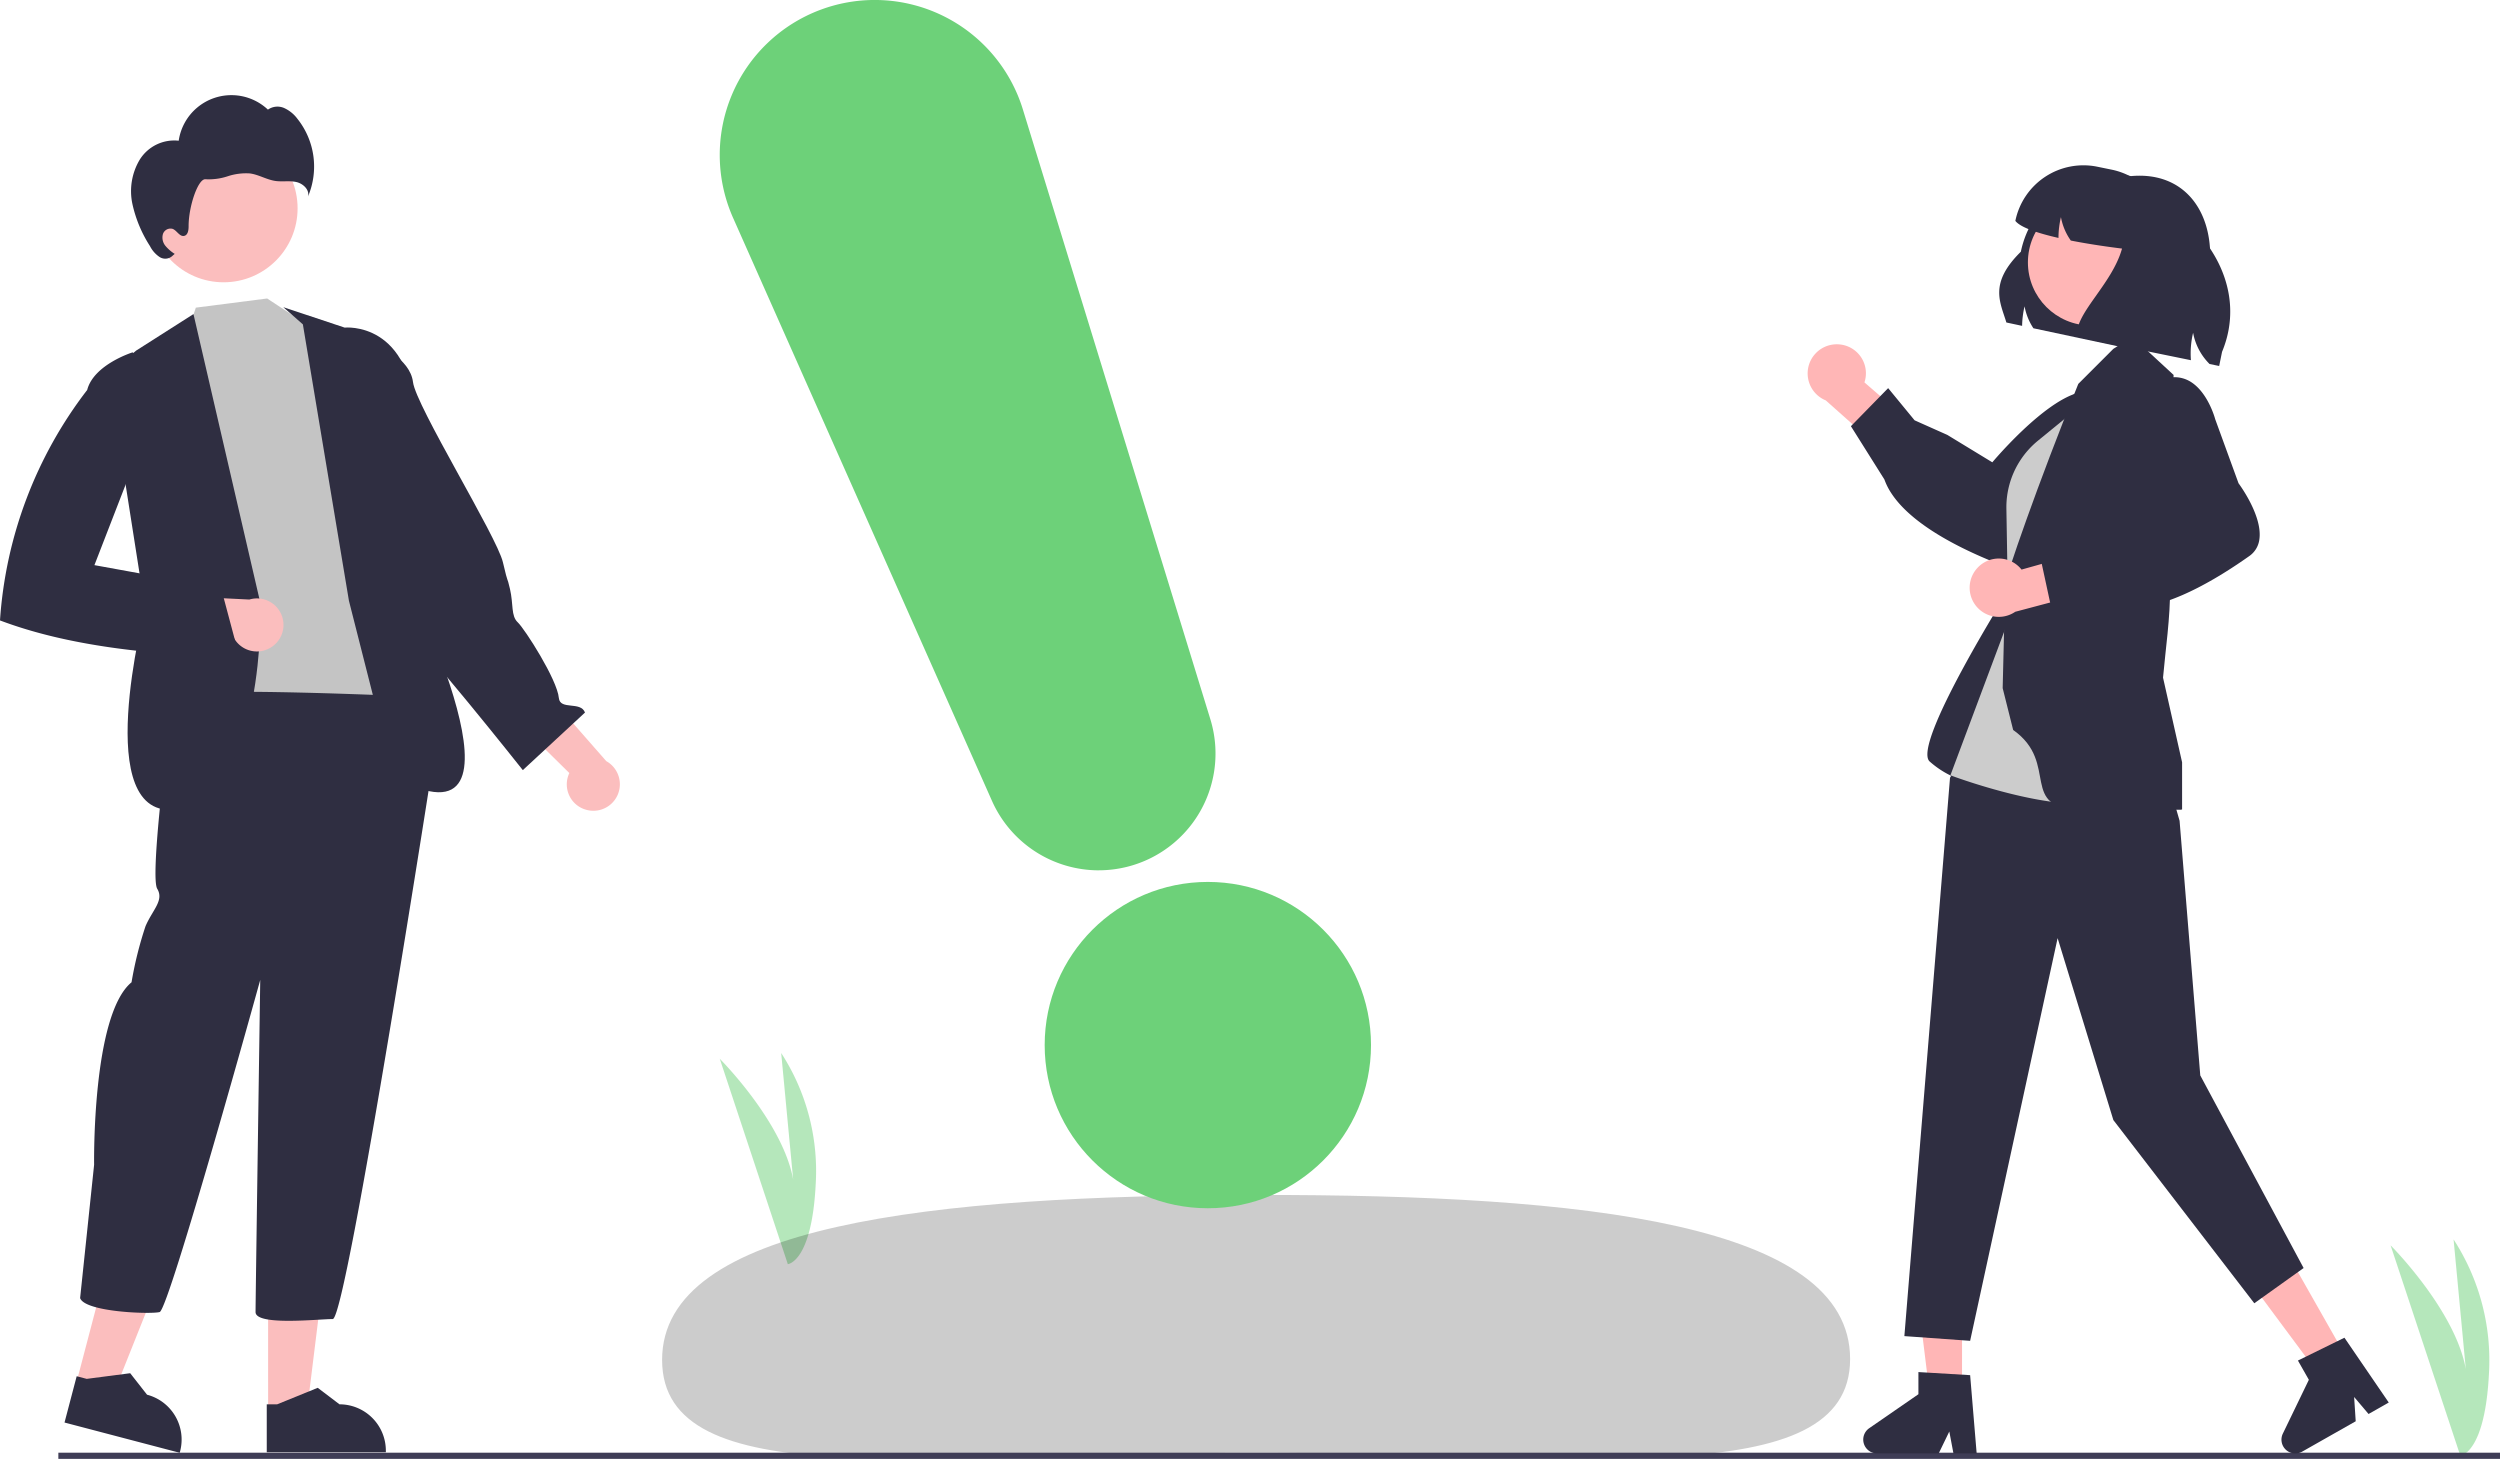<svg xmlns="http://www.w3.org/2000/svg" width="285.802" height="166.813" viewBox="0 0 285.802 166.813">
  <g id="FM-alert" transform="translate(6.671 -14.048)">
    <path id="Path_2845" data-name="Path 2845" d="M910.972,659.322,903,635.264s8.769,8.769,8.769,15.964L910.2,634.589a25.392,25.392,0,0,1,4.047,15.29C913.793,659.1,910.972,659.322,910.972,659.322Z" transform="translate(-636.376 -478.848)" fill="rgba(109,209,121,0.5)"/>
    <path id="Path_2846" data-name="Path 2846" d="M426.781,598.41,419,574.93s8.558,8.558,8.558,15.58l-1.536-16.239a24.782,24.782,0,0,1,3.95,14.922C429.533,598.191,426.781,598.41,426.781,598.41Z" transform="translate(-343.387 -439.843)" fill="rgba(109,209,121,0.5)"/>
    <path id="Path_2847" data-name="Path 2847" d="M536.157,638.944c.013,15.446-30.621,10.695-68.125,10.727s-67.675,4.836-67.689-10.61,30.61-18.831,68.114-18.864S536.143,623.5,536.157,638.944Z" transform="translate(-331.322 -469.541)" fill="rgba(0,0,0,0.2)"/>
    <rect id="Rectangle_2320" data-name="Rectangle 2320" width="279.131" height="0.707" transform="translate(0 180.121)" fill="#3f3d56"/>
    <ellipse id="Ellipse_316" data-name="Ellipse 316" cx="18.653" cy="18.653" rx="18.653" ry="18.653" transform="translate(112.757 114.87)" fill="#6dd179"/>
    <path id="Path_2860" data-name="Path 2860" d="M421.64,293.441a13.373,13.373,0,0,1-12.217-7.933l-29.6-66.656a17.718,17.718,0,1,1,33.128-12.4l21.433,69.713a13.349,13.349,0,0,1-12.745,17.273Z" transform="translate(-302.687 -179.896)" fill="#6dd179"/>
    <g id="Group_2199" data-name="Group 2199" transform="translate(-166.713 -17958.953)">
      <path id="Path_3753" data-name="Path 3753" d="M432.656,456.4a3.012,3.012,0,0,1-1.926-4.2l-7.628-7.51,5.44-1.161,6.41,7.31a3.029,3.029,0,0,1-2.3,5.56Z" transform="translate(-205.6 17609.176)" fill="#fbbebe"/>
      <path id="Path_3754" data-name="Path 3754" d="M279.233,270.427l4.254,2.8,4.98,1.166s3.949,28.225,5.89,29.918.305,1.853.831,4.189,1.743,7.113,1.743,7.113c-11.821,7.328-22.382,8.222-31.392,1.2a2.12,2.12,0,0,1,.991-2.466c1.523-.946-1.781-4.654-.534-5.4s-.957-6.3-.957-6.3l.385-11.927-1.071-1.829,1.508-11.743,3.888-1.728,1.331-3.946Z" transform="translate(-88.649 17736.697)" fill="#c4c4c4"/>
      <path id="Path_3755" data-name="Path 3755" d="M327.867,274.187l7.015,2.336s7.76-.819,8.074,10.732S341.824,305,341.824,305s16.141,32.459-1.343,22.872l-5.109-20.119-5.266-31.6Z" transform="translate(-135.439 17733.93)" fill="#2f2e41"/>
      <path id="Path_3756" data-name="Path 3756" d="M354.584,311.646l3.638-.5s.351,5.486,2.092,6.317,1.154.968,1.359,1.848-1.548,3.319-.169,3.925,13.428,15.8,13.428,15.8l7.109-6.583c-.489-1.324-2.84-.247-2.987-1.65-.185-2.122-3.907-7.919-4.7-8.662s-.479-2.053-.889-3.814-.125-.128-.81-3.062-9.955-17.881-10.277-20.59-4.1-4.3-4.1-4.3l-2.934.684Z" transform="translate(-155.122 17722.006)" fill="#2f2e41"/>
      <path id="Path_3757" data-name="Path 3757" d="M68.581,569.782l4.282,1.124,6.375-15.983-6.32-1.66Z" transform="translate(100.161 17561.418)" fill="#fbbebe"/>
      <path id="Path_3758" data-name="Path 3758" d="M232.881,742.7l13.169,3.458.044-.167a5.3,5.3,0,0,0-3.779-6.472h0l-1.926-2.457-4.967.646-1.15-.3Z" transform="translate(-65.463 17392.926)" fill="#2f2e41"/>
      <path id="Path_3759" data-name="Path 3759" d="M151.954,580.381h4.427l2.106-17.078h-6.535Z" transform="translate(38.74 17554.023)" fill="#fbbebe"/>
      <path id="Path_3760" data-name="Path 3760" d="M320.692,750.778h13.615V750.6a5.3,5.3,0,0,0-5.3-5.3h0l-2.487-1.887-4.64,1.887h-1.189Z" transform="translate(-130.154 17388.244)" fill="#2f2e41"/>
      <path id="Path_3761" data-name="Path 3761" d="M250.051,441.781c-1.07,1.337-.535,5.882-.535,5.882s-1.872,14.706-1.07,16.043-.535,2.406-1.337,4.278a42.71,42.71,0,0,0-1.6,6.417c-4.545,3.743-4.278,20.856-4.278,20.856l-1.6,15.241c.535,1.6,8.021,1.872,9.091,1.6s11.5-37.968,11.5-37.968-.535,36.364-.535,37.968,7.219.8,8.824.8S280.265,447.4,280.265,447.4v-3.743l-1.337-1.872S251.12,440.444,250.051,441.781Z" transform="translate(-70.43 17610.898)" fill="#2f2e41"/>
      <path id="Path_3762" data-name="Path 3762" d="M261.609,277.187l-6.566,4.184-3.176,2.662,4.213,26.857s-6.4,24.412,3.686,22.907,9.521-23.444,9.521-23.444Z" transform="translate(-79.45 17731.719)" fill="#2f2e41"/>
      <path id="Path_3763" data-name="Path 3763" d="M280.105,405.312a3.012,3.012,0,0,1-4.356-1.536l-10.7.258L268,399.319l9.71.478a3.029,3.029,0,0,1,2.4,5.516Z" transform="translate(-89.16 17641.744)" fill="#fbbebe"/>
      <circle id="Ellipse_573" data-name="Ellipse 573" cx="8.457" cy="8.457" r="8.457" transform="translate(177.149 17988.359)" fill="#fbbebe"/>
      <path id="Path_3764" data-name="Path 3764" d="M262.819,189.512a4.655,4.655,0,0,1,4.459-2.173,6.089,6.089,0,0,1,10.2-3.552,1.894,1.894,0,0,1,1.852-.185,3.9,3.9,0,0,1,1.5,1.208,8.763,8.763,0,0,1,1.226,8.914c.211-.767-.558-1.49-1.335-1.662s-1.592-.009-2.38-.121c-1.01-.144-1.918-.73-2.93-.862a6.67,6.67,0,0,0-2.534.326,6.872,6.872,0,0,1-2.533.34c-.852-.1-1.948,3.126-1.934,5.4,0,.431-.086.984-.507,1.075-.518.113-.819-.6-1.312-.8a.913.913,0,0,0-1.12.6,1.488,1.488,0,0,0,.284,1.333,4.4,4.4,0,0,0,1.066.925l-.2.169a1.209,1.209,0,0,1-1.526.19,3.294,3.294,0,0,1-1.1-1.248,14.682,14.682,0,0,1-2.01-4.817A7.015,7.015,0,0,1,262.819,189.512Z" transform="translate(-86.806 17801.748)" fill="#2f2e41"/>
      <path id="Path_3765" data-name="Path 3765" d="M223.824,297.075l-3.8-3.257s-4.437,1.385-5.19,4.3a48.505,48.505,0,0,0-9.968,26.345c7.731,2.92,17.2,3.956,27.383,4.213l-2.106-7.9-14.482-2.633Z" transform="translate(-44.825 17719.465)" fill="#2f2e41"/>
    </g>
    <path id="Path_4369" data-name="Path 4369" d="M709.094,315.318l1.8.385a10.355,10.355,0,0,1,.28-2.232,6.7,6.7,0,0,0,1.012,2.508l10.312,2.2,9.9-10.448c.015-5.224-2.886-9.194-8.087-9.194-.314,0-.638.015-.967.045a11,11,0,0,0-12.594,8.646C707.062,310.861,708.4,312.995,709.094,315.318Z" transform="translate(-486.395 -264.403)" fill="#2f2e41"/>
    <path id="Path_4370" data-name="Path 4370" d="M429.264,459.413h-3.74l-1.779-14.428h5.521Z" transform="translate(-211.634 -286.311)" fill="#ffb6b6"/>
    <path id="Path_4371" data-name="Path 4371" d="M678.432,684.723h-2.654l-.474-2.506-1.213,2.506h-7.04a1.582,1.582,0,0,1-.9-2.885l5.622-3.883v-2.533l5.913.353Z" transform="translate(-459.129 -504.518)" fill="#2f2e41"/>
    <path id="Path_4372" data-name="Path 4372" d="M538.733,451.495l-3.254,1.846-8.668-11.671,4.8-2.724Z" transform="translate(-277.28 -282.464)" fill="#ffb6b6"/>
    <path id="Path_4373" data-name="Path 4373" d="M809.416,672l-2.309,1.31-1.649-1.946.181,2.778-6.123,3.474a1.582,1.582,0,0,1-2.206-2.065l2.973-6.151-1.25-2.2,5.317-2.611Z" transform="translate(-543.003 -497.613)" fill="#2f2e41"/>
    <path id="Path_4374" data-name="Path 4374" d="M651.766,351.836a3.313,3.313,0,0,1,2.67,4.321l5.724,4.954L658,365.325l-7.985-7.11a3.331,3.331,0,0,1,1.753-6.378Z" transform="translate(-447.962 -298.393)" fill="#ffb6b6"/>
    <path id="Path_4375" data-name="Path 4375" d="M665.4,376.053l-3.828-6.091,4.257-4.352,3.023,3.679,3.745,1.671,5.14,3.131c1.022-1.2,8.9-10.25,12.411-7.645a3.537,3.537,0,0,1,1.523,2.535c.248,2.422-1.922,4.885-2,4.977l-4.642,6.262c-.144.393-1.68,4.448-4.077,5.539a2.725,2.725,0,0,1-2.191.072c-6.351-2.476-10.63-5.269-12.539-8.16A7.335,7.335,0,0,1,665.4,376.053Z" transform="translate(-456.645 -307.191)" fill="#2f2e41"/>
    <path id="Path_4376" data-name="Path 4376" d="M694.906,429.384s-11,17.519-9.006,19.512a10.638,10.638,0,0,0,5.093,2.516l6.862-8.892Z" transform="translate(-471.989 -347.81)" fill="#2f2e41"/>
    <path id="Path_4377" data-name="Path 4377" d="M718.5,363.484l-5.184,3.507a13.371,13.371,0,0,0-5.209,15.254l1.459,4.436Z" transform="translate(-485.861 -305.836)" fill="#2f2e41"/>
    <path id="Path_4378" data-name="Path 4378" d="M451.552,262.539l.693,2.414,2.365,29.108,11.814,22.018-5.639,4.028-16.111-20.944-6.372-20.8L428.3,324.4l-7.518-.537L426,260.037l9.909-17.966Z" transform="translate(-209.744 -157.069)" fill="#2f2e41"/>
    <path id="Path_4379" data-name="Path 4379" d="M710.13,365.912l-7.215,5.9a9.825,9.825,0,0,0-3.262,5.023h0a9.826,9.826,0,0,0-.345,2.75l.215,12.8-6.615,17.678s17.933,6.775,20.324.8S710.13,365.912,710.13,365.912Z" transform="translate(-476.607 -307.383)" fill="#ccc"/>
    <path id="Path_4380" data-name="Path 4380" d="M710.569,394.373l-1.2-4.782.292-11.9c.023-.691,3.709-11.452,8.353-22.882l4-4,2.154-1.4,4.742,4.377s-.6,11.98-.408,24.245c.054,3.393-.542,7.356-.8,10.361l2.179,9.68v5.388l-.142.029c-.141.029-2.325-.039-11.283-.039C711.036,403.454,715.978,398.191,710.569,394.373Z" transform="translate(-487.093 -296.874)" fill="#2f2e41"/>
    <ellipse id="Ellipse_852" data-name="Ellipse 852" cx="7.219" cy="7.219" rx="7.219" ry="7.219" transform="translate(225.161 36.826)" fill="#ffb6b6"/>
    <path id="Path_4381" data-name="Path 4381" d="M699.816,419a3.313,3.313,0,0,1,5.077.153l7.288-2.046,2.324,4.126-10.333,2.745A3.331,3.331,0,0,1,699.816,419Z" transform="translate(-480.46 -339.99)" fill="#ffb6b6"/>
    <path id="Path_4382" data-name="Path 4382" d="M729.4,388.377l-7.192-.162-1.286-5.95,4.736-.5,3.458-2.2L734.557,377c-.441-1.516-3.65-13.073.46-14.569a3.537,3.537,0,0,1,2.955.126c2.158,1.127,3.017,4.3,3.048,4.415l2.667,7.324c.249.337,2.786,3.853,2.375,6.454a2.725,2.725,0,0,1-1.148,1.868c-5.566,3.935-10.255,5.967-13.72,5.967A7.338,7.338,0,0,1,729.4,388.377Z" transform="translate(-494.446 -304.999)" fill="#2f2e41"/>
    <path id="Path_4383" data-name="Path 4383" d="M713.349,301.792c.578.752,2.569,1.416,4.933,1.953,0-.049,0-.1,0-.147a10.362,10.362,0,0,1,.28-2.232,6.7,6.7,0,0,0,1.012,2.508c.038.057.076.113.117.17,2.029.4,4.174.71,5.855.918-1.156,4.163-5.587,7.577-5.107,10.108l12.983,2.652a10.178,10.178,0,0,1,.249-3.135,6.748,6.748,0,0,0,1.881,3.57l1.1.227.329-1.62c2.848-6.841-1.122-13.844-7.626-17.466a7.907,7.907,0,0,0-5.009-3.362l-1.62-.332a7.944,7.944,0,0,0-9.375,6.191Z" transform="translate(-489.625 -262.496)" fill="#2f2e41"/>
  </g>
</svg>
